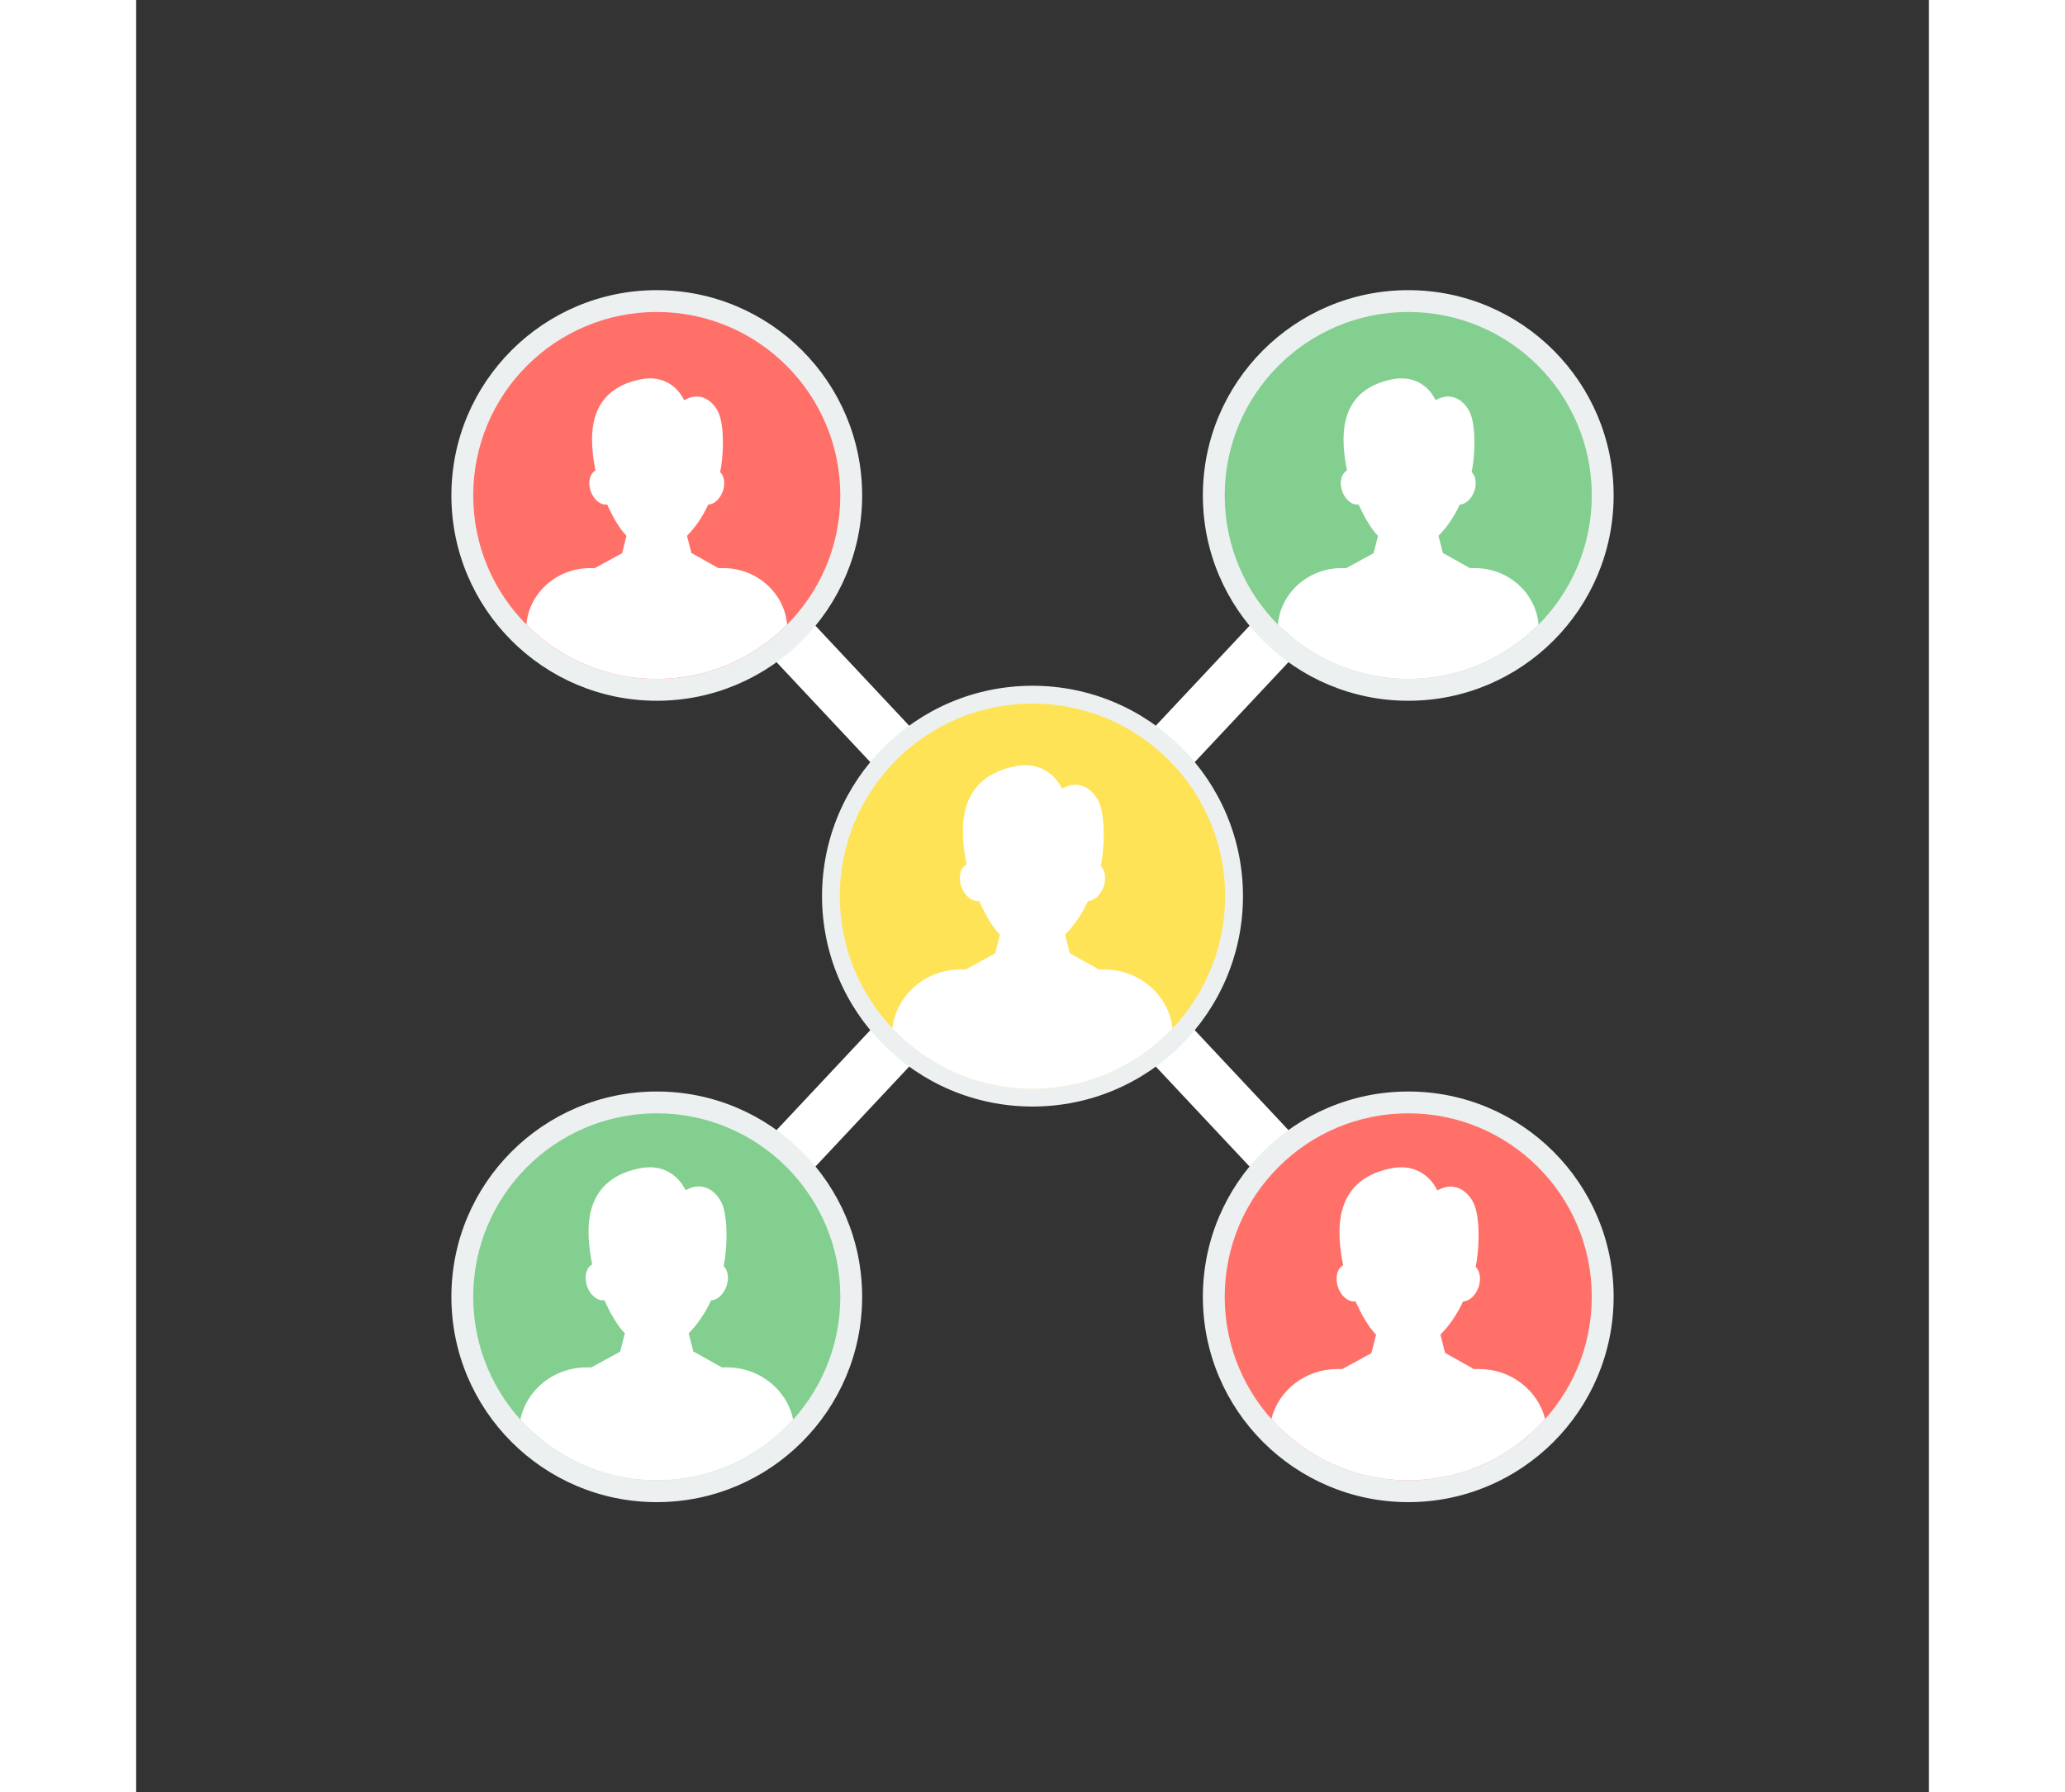 <?xml version="1.0" encoding="iso-8859-1"?>
<!-- Generator: Adobe Illustrator 19.0.0, SVG Export Plug-In . SVG Version: 6.00 Build 0)  -->
<svg version="1.1" id="Layer_1" xmlns="http://www.w3.org/2000/svg" xmlns:xlink="http://www.w3.org/1999/xlink"  width="91px" height="79px"
	 viewBox="0 0 511.994 511.994" style="enable-background:new 0 0 511.994 511.994;" xml:space="preserve">
<rect x="0" y="0" width="511.994" height="511.994" fill="#333333" stroke="none"/>
<polygon style="fill:#FFFFFF;" points="177.438,161.081 255.997,244.867 334.556,161.081 345.644,171.512 266.428,255.997 
	345.644,340.482 334.556,350.913 255.997,267.127 177.438,350.913 166.356,340.482 245.566,255.997 166.356,171.512 "/>
<path style="fill:#ECF0F1;" d="M255.997,195.897c33.191,0,60.112,26.909,60.112,60.1s-26.921,60.106-60.112,60.106
	s-60.106-26.915-60.106-60.106S222.806,195.897,255.997,195.897z"/>
<path style="fill:#FFE356;" d="M255.997,200.98c30.384,0,55.017,24.626,55.017,55.017c0,30.378-24.626,55.017-55.017,55.017
	c-30.378,0-55.017-24.638-55.017-55.017C200.98,225.607,225.619,200.98,255.997,200.98z"/>
<path style="fill:#FFFFFF;" d="M235.496,276.944h1.433l8.402-4.583l1.367-5.348c-2-2.018-4.071-5.438-5.95-9.648
	c-0.151,0.024-0.307,0.036-0.47,0.036c-2.222,0-4.421-2.415-4.914-5.396c-0.385-2.337,0.385-4.324,1.807-5.077
	c-1.879-9.582-3.126-24.295,13.376-27.933c9.901-2.18,13.436,5.463,13.87,6.3c5.992-3.361,9.799,1.68,10.774,4.348
	c1.771,4.824,1.192,13.798,0.289,17.761c1,0.952,1.482,2.656,1.156,4.601c-0.488,2.933-2.62,5.318-4.806,5.396
	c-1.765,3.873-4.125,7.197-6.535,9.612l1.367,5.348h0.114l8.173,4.583h1.548c10.082,0,18.447,7.414,19.501,16.815
	c-10.034,10.624-24.247,17.261-40.008,17.261s-29.975-6.637-40.008-17.261c1.054-9.419,9.419-16.815,19.501-16.815H235.496z"/>
<g>
	<path style="fill:#ECF0F1;" d="M148.686,82.889c32.39,0,58.66,26.253,58.66,58.642c0,32.384-26.271,58.654-58.66,58.654
		s-58.654-26.271-58.654-58.654C90.032,109.142,116.297,82.889,148.686,82.889z"/>
	<path style="fill:#ECF0F1;" d="M148.686,311.809c32.39,0,58.66,26.253,58.66,58.642s-26.271,58.66-58.66,58.66
		s-58.654-26.271-58.654-58.66S116.297,311.809,148.686,311.809z"/>
	<path style="fill:#ECF0F1;" d="M363.314,311.809c32.39,0,58.654,26.253,58.654,58.642s-26.265,58.66-58.654,58.66
		s-58.66-26.271-58.66-58.66S330.924,311.809,363.314,311.809z"/>
	<path style="fill:#ECF0F1;" d="M363.314,82.889c32.39,0,58.654,26.253,58.654,58.642c0,32.384-26.265,58.654-58.654,58.654
		s-58.66-26.271-58.66-58.654C304.654,109.142,330.924,82.889,363.314,82.889z"/>
</g>
<path style="fill:#FF7069;" d="M148.686,89.123c28.945,0,52.421,23.464,52.421,52.409s-23.476,52.421-52.421,52.421
	s-52.421-23.476-52.421-52.421S119.742,89.123,148.686,89.123z"/>
<path style="fill:#FFFFFF;" d="M129.637,162.297h1.331l7.805-4.258l1.271-4.969c-1.861-1.879-3.782-5.059-5.529-8.962
	c-0.145,0.024-0.289,0.03-0.44,0.03c-2.06,0-4.101-2.246-4.565-5.017c-0.361-2.168,0.361-4.017,1.674-4.716
	c-1.747-8.901-2.903-22.573,12.431-25.951c9.197-2.03,12.485,5.077,12.882,5.854c5.571-3.126,9.106,1.56,10.016,4.041
	c1.644,4.481,1.108,12.81,0.271,16.496c0.927,0.885,1.373,2.469,1.072,4.276c-0.452,2.722-2.439,4.939-4.463,5.011
	c-1.638,3.602-3.836,6.685-6.071,8.932l1.271,4.969h0.108l7.588,4.258h1.445c9.552,0,17.441,7.161,18.17,16.135
	c-9.498,9.582-22.669,15.52-37.226,15.52c-14.551,0-27.722-5.938-37.22-15.52c0.723-8.992,8.618-16.135,18.17-16.135
	L129.637,162.297z"/>
<path style="fill:#83CF8F;" d="M363.308,89.123c28.957,0,52.421,23.464,52.421,52.409s-23.464,52.421-52.421,52.421
	c-28.945,0-52.409-23.476-52.409-52.421S334.363,89.123,363.308,89.123z"/>
<path style="fill:#FFFFFF;" d="M344.258,162.297h1.337l7.805-4.258l1.271-4.969c-1.861-1.879-3.782-5.059-5.535-8.962
	c-0.139,0.024-0.283,0.03-0.434,0.03c-2.06,0-4.107-2.246-4.565-5.017c-0.361-2.168,0.361-4.017,1.674-4.716
	c-1.747-8.901-2.903-22.573,12.431-25.951c9.197-2.03,12.485,5.077,12.882,5.854c5.571-3.126,9.106,1.56,10.016,4.041
	c1.644,4.481,1.108,12.81,0.271,16.496c0.921,0.885,1.373,2.469,1.072,4.276c-0.452,2.722-2.439,4.939-4.463,5.011
	c-1.638,3.602-3.836,6.685-6.071,8.932l1.271,4.969h0.108l7.589,4.258h1.445c9.552,0,17.441,7.161,18.17,16.135
	c-9.498,9.582-22.669,15.52-37.226,15.52s-27.722-5.938-37.22-15.52c0.729-8.992,8.618-16.135,18.17-16.135V162.297z"/>
<path style="fill:#83CF8F;" d="M148.686,318.042c28.945,0,52.421,23.464,52.421,52.409c0,28.957-23.476,52.421-52.421,52.421
	s-52.421-23.464-52.421-52.421C96.265,341.506,119.742,318.042,148.686,318.042z"/>
<path style="fill:#FFFFFF;" d="M187.64,405.526c-9.594,10.648-23.494,17.345-38.954,17.345s-29.36-6.697-38.954-17.345
	c1.728-8.468,9.546-14.906,18.863-14.906h1.409l8.233-4.493l1.337-5.24c-1.963-1.981-3.987-5.33-5.83-9.456
	c-0.151,0.024-0.301,0.036-0.458,0.036c-2.174,0-4.33-2.367-4.818-5.288c-0.379-2.283,0.379-4.234,1.771-4.969
	c-1.843-9.389-3.066-23.807,13.105-27.373c9.702-2.132,13.165,5.354,13.587,6.173c5.872-3.294,9.606,1.644,10.558,4.258
	c1.735,4.728,1.168,13.515,0.289,17.399c0.976,0.927,1.451,2.602,1.132,4.511c-0.476,2.873-2.572,5.21-4.71,5.288
	c-1.728,3.8-4.047,7.052-6.402,9.419l1.343,5.24h0.114l8.004,4.493h1.524c9.305,0,17.128,6.456,18.863,14.906H187.64z"/>
<path style="fill:#FF7069;" d="M363.308,318.042c28.957,0,52.421,23.464,52.421,52.409c0,28.957-23.464,52.421-52.421,52.421
	c-28.945,0-52.409-23.464-52.409-52.421C310.899,341.506,334.363,318.042,363.308,318.042z"/>
<path style="fill:#FFFFFF;" d="M402.413,405.364c-9.6,10.744-23.554,17.508-39.105,17.508c-15.538,0-29.499-6.763-39.093-17.508
	c2.036-8.173,9.727-14.286,18.845-14.286h1.421l8.299-4.529l1.349-5.276c-1.975-1.999-4.017-5.372-5.878-9.528
	c-0.151,0.024-0.301,0.036-0.464,0.036c-2.186,0-4.366-2.385-4.854-5.33c-0.379-2.307,0.385-4.27,1.783-5.011
	c-1.855-9.468-3.084-24,13.214-27.59c9.775-2.15,13.274,5.396,13.695,6.221c5.92-3.318,9.678,1.662,10.642,4.294
	c1.747,4.764,1.18,13.623,0.289,17.538c0.988,0.94,1.464,2.62,1.144,4.547c-0.482,2.897-2.59,5.252-4.746,5.33
	c-1.741,3.83-4.083,7.113-6.456,9.492l1.349,5.282h0.114l8.07,4.529h1.536c9.112,0,16.809,6.131,18.845,14.292V405.364z"/>
<g>
</g>
<g>
</g>
<g>
</g>
<g>
</g>
<g>
</g>
<g>
</g>
<g>
</g>
<g>
</g>
<g>
</g>
<g>
</g>
<g>
</g>
<g>
</g>
<g>
</g>
<g>
</g>
<g>
</g>
</svg>

